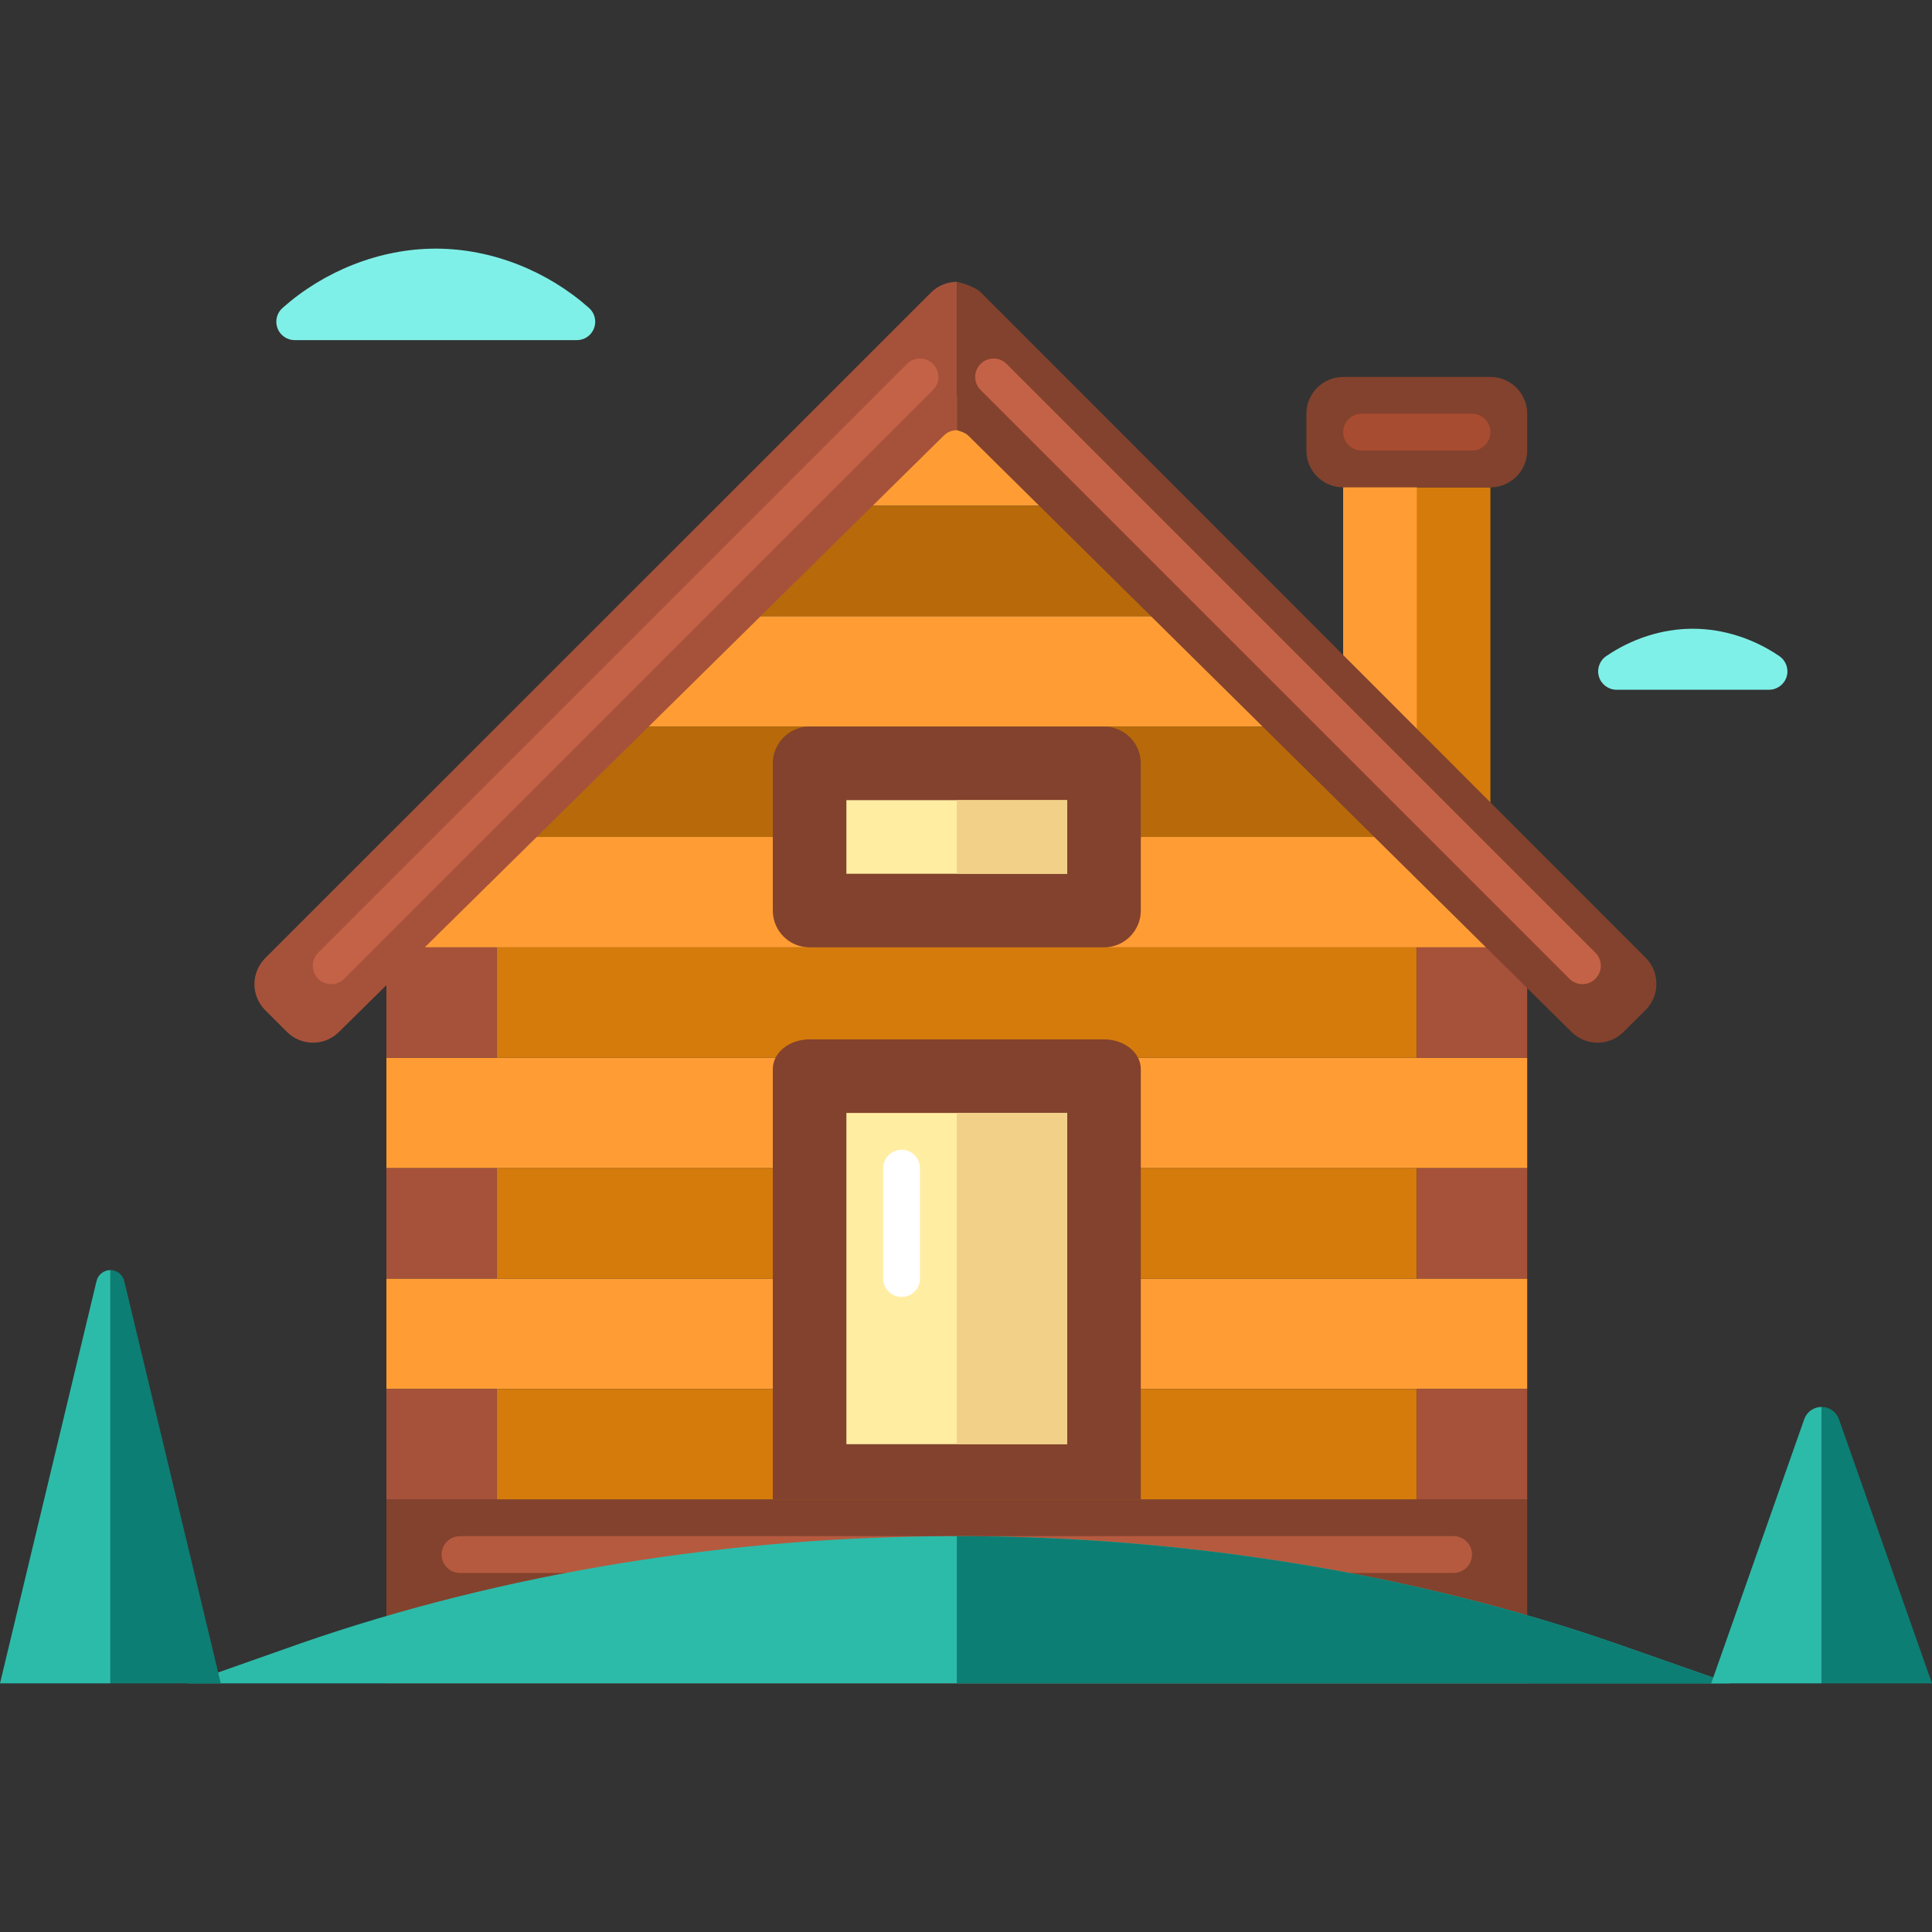 <?xml version="1.0" encoding="iso-8859-1"?>
<!-- Generator: Adobe Illustrator 19.0.0, SVG Export Plug-In . SVG Version: 6.00 Build 0)  -->
<svg version="1.1" id="Capa_1" xmlns="http://www.w3.org/2000/svg" xmlns:xlink="http://www.w3.org/1999/xlink" x="0px" y="0px"
	 viewBox="0 0 504 504" style="enable-background:new 0 0 504 504;" xml:space="preserve">
<rect x="0" y="0" width="504" height="504" fill="#333333" stroke="none"/>
<rect x="350.4" y="127.138" style="fill:#D57B0C;" width="38.4" height="91.2"/>
<path style="fill:#83422D;" d="M398.398,117.535c0,5.301-4.297,9.6-9.598,9.6h-38.402c-5.301,0-9.598-4.299-9.598-9.6v-9.6
	c0-5.303,4.297-9.602,9.598-9.602H388.8c5.301,0,9.598,4.299,9.598,9.602V117.535z"/>
<rect x="350.4" y="127.138" style="fill:#FF9D34;" width="19.2" height="91.2"/>
<rect x="100.8" y="391.139" style="fill:#83422D;" width="297.6" height="48"/>
<g>
	<rect x="100.8" y="275.939" style="fill:#FF9D34;" width="297.6" height="28.797"/>
	<rect x="100.8" y="333.539" style="fill:#FF9D34;" width="297.6" height="28.797"/>
</g>
<g>
	<rect x="129.6" y="304.729" style="fill:#D57B0C;" width="240" height="28.805"/>
	<rect x="129.6" y="362.339" style="fill:#D57B0C;" width="240" height="28.801"/>
</g>
<rect x="105.6" y="218.338" style="fill:#FF9D34;" width="288" height="28.801"/>
<rect x="129.6" y="247.138" style="fill:#D57B0C;" width="240" height="28.801"/>
<g>
	<rect x="220.8" y="103.138" style="fill:#FF9D34;" width="57.6" height="28.801"/>
	<rect x="163.2" y="160.738" style="fill:#FF9D34;" width="172.8" height="28.801"/>
</g>
<g>
	<rect x="192" y="131.938" style="fill:#B86A0A;" width="115.2" height="28.799"/>
	<rect x="134.4" y="189.538" style="fill:#B86A0A;" width="230.4" height="28.799"/>
</g>
<path style="fill:#83422D;" d="M297.602,391.135H201.6V278.878c0-4.277,4.299-7.742,9.6-7.742H288c5.301,0,9.602,3.465,9.602,7.742
	V391.135z"/>
<rect x="220.8" y="290.339" style="fill:#FFEDA2;" width="57.6" height="86.4"/>
<rect x="249.6" y="290.339" style="fill:#F2D087;" width="28.797" height="86.4"/>
<g>
	<rect x="100.8" y="304.729" style="fill:#A6523A;" width="28.799" height="28.805"/>
	<rect x="100.8" y="247.138" style="fill:#A6523A;" width="28.799" height="28.801"/>
	<rect x="100.8" y="362.339" style="fill:#A6523A;" width="28.799" height="28.801"/>
	<rect x="369.6" y="362.339" style="fill:#A6523A;" width="28.797" height="28.801"/>
	<rect x="369.6" y="304.729" style="fill:#A6523A;" width="28.797" height="28.805"/>
	<rect x="369.6" y="247.138" style="fill:#A6523A;" width="28.797" height="28.801"/>
</g>
<path style="fill:#83422D;" d="M297.602,237.535c0,5.299-4.301,9.6-9.602,9.6h-76.801c-5.301,0-9.6-4.301-9.6-9.6v-38.4
	c0-5.301,4.299-9.6,9.6-9.6H288c5.301,0,9.602,4.299,9.602,9.6V237.535z"/>
<rect x="220.8" y="208.738" style="fill:#FFEDA2;" width="57.6" height="19.2"/>
<rect x="249.6" y="208.738" style="fill:#F2D087;" width="28.797" height="19.2"/>
<g>
	<path style="fill:#7FF0E7;" d="M113.676,64.861c14.74,0,29.213,5.908,39.992,15.484c1.49,1.324,2.006,3.432,1.299,5.295
		c-0.709,1.863-2.496,3.094-4.488,3.094h-73.6c-1.992,0-3.777-1.23-4.484-3.094c-0.709-1.863-0.193-3.971,1.295-5.295
		C84.471,70.77,98.943,64.861,113.676,64.861z"/>
	<path style="fill:#7FF0E7;" d="M441.594,164.018c8.078,0,16.031,2.66,22.602,7.156c1.738,1.188,2.496,3.371,1.875,5.381
		c-0.625,2.012-2.484,3.381-4.59,3.381h-39.77c-2.105,0-3.961-1.371-4.586-3.381c-0.621-2.01,0.137-4.193,1.871-5.381
		C425.563,166.678,433.52,164.018,441.594,164.018z"/>
</g>
<path style="fill:#B55A3F;" d="M379.199,410.335H120c-2.65,0-4.801-2.148-4.801-4.797c0-2.652,2.15-4.805,4.801-4.805h259.199
	c2.652,0,4.801,2.152,4.801,4.805C384,408.186,381.852,410.335,379.199,410.335z"/>
<path style="fill:#2CBBA9;" d="M421.555,428.749c-53.016-18.441-113.184-28.016-171.953-28.016
	c-58.773,0-118.295,9.574-171.311,28.016l-29.434,10.387h200.744h201.602L421.555,428.749z"/>
<path style="fill:#0D7E73;" d="M451.203,439.135l-29.648-10.387c-53.016-18.441-113.184-28.016-171.953-28.016v38.402
	L451.203,439.135L451.203,439.135z"/>
<path style="fill:#A84C31;" d="M384,117.535h-28.801c-2.652,0-4.801-2.15-4.801-4.801s2.148-4.799,4.801-4.799H384
	c2.652,0,4.801,2.148,4.801,4.799C388.801,115.385,386.652,117.535,384,117.535z"/>
<path style="fill:#2CBBA9;" d="M470.672,370.229l-24.273,68.906H475.2v-72.113C473.164,367.022,471.348,368.307,470.672,370.229z"/>
<path style="fill:#0D7E73;" d="M475.199,367.022v72.113H504l-24.273-68.906C479.055,368.307,477.234,367.022,475.199,367.022z"/>
<path style="fill:#2CBBA9;" d="M25.189,334.171L0,439.135h28.801V331.327C27.084,331.327,25.592,332.503,25.189,334.171z"/>
<path style="fill:#0D7E73;" d="M28.801,331.327v107.809H57.6L32.41,334.171C32.008,332.503,30.516,331.327,28.801,331.327z"/>
<path style="fill:#A6523A;" d="M242.867,76.32L69.189,249.947c-1.799,1.801-2.813,4.242-2.813,6.785c0,2.551,1.01,4.992,2.813,6.793
	l5.67,5.668c1.875,1.875,4.33,2.813,6.787,2.813c2.436,0,4.871-0.922,6.74-2.766l157.82-155.604
	c0.938-0.938,2.164-1.406,3.395-1.406V73.518C247.164,73.531,244.73,74.461,242.867,76.32z"/>
<path style="fill:#C46247;" d="M86.4,256.733c-2.742,0-4.801-2.242-4.801-4.797c0-1.227,0.469-2.457,1.406-3.395l153.6-153.6
	c0.938-0.938,2.168-1.406,3.395-1.406c2.742,0,4.801,2.242,4.801,4.799c0,1.229-0.473,2.457-1.406,3.395L89.793,255.326
	C88.855,256.264,87.629,256.733,86.4,256.733z"/>
<path style="fill:#83422D;" d="M255.918,76.32l173.477,173.627c1.801,1.801,2.707,4.242,2.707,6.785
	c0,2.551-1.063,4.992-2.867,6.793l-5.691,5.668c-1.875,1.875-4.336,2.813-6.797,2.813c-2.438,0-4.875-0.922-6.746-2.766
	L252.59,113.637c-0.938-0.938-2.988-1.406-2.988-1.406V73.518C249.602,73.531,254.059,74.461,255.918,76.32z"/>
<path style="fill:#C46247;" d="M412.801,256.733c2.742,0,4.801-2.242,4.801-4.797c0-1.227-0.473-2.457-1.406-3.395L262.594,94.94
	c-0.938-0.938-2.164-1.406-3.395-1.406c-2.742,0-4.801,2.242-4.801,4.799c0,1.229,0.469,2.457,1.406,3.395l153.602,153.598
	C410.344,256.264,411.57,256.733,412.801,256.733z"/>
<path style="fill:#FFFFFF;" d="M235.199,338.335c-2.65,0-4.799-2.148-4.799-4.797v-28.805c0-2.648,2.148-4.797,4.799-4.797
	s4.801,2.148,4.801,4.797v28.805C240,336.186,237.85,338.335,235.199,338.335z"/>
<g>
</g>
<g>
</g>
<g>
</g>
<g>
</g>
<g>
</g>
<g>
</g>
<g>
</g>
<g>
</g>
<g>
</g>
<g>
</g>
<g>
</g>
<g>
</g>
<g>
</g>
<g>
</g>
<g>
</g>
</svg>
